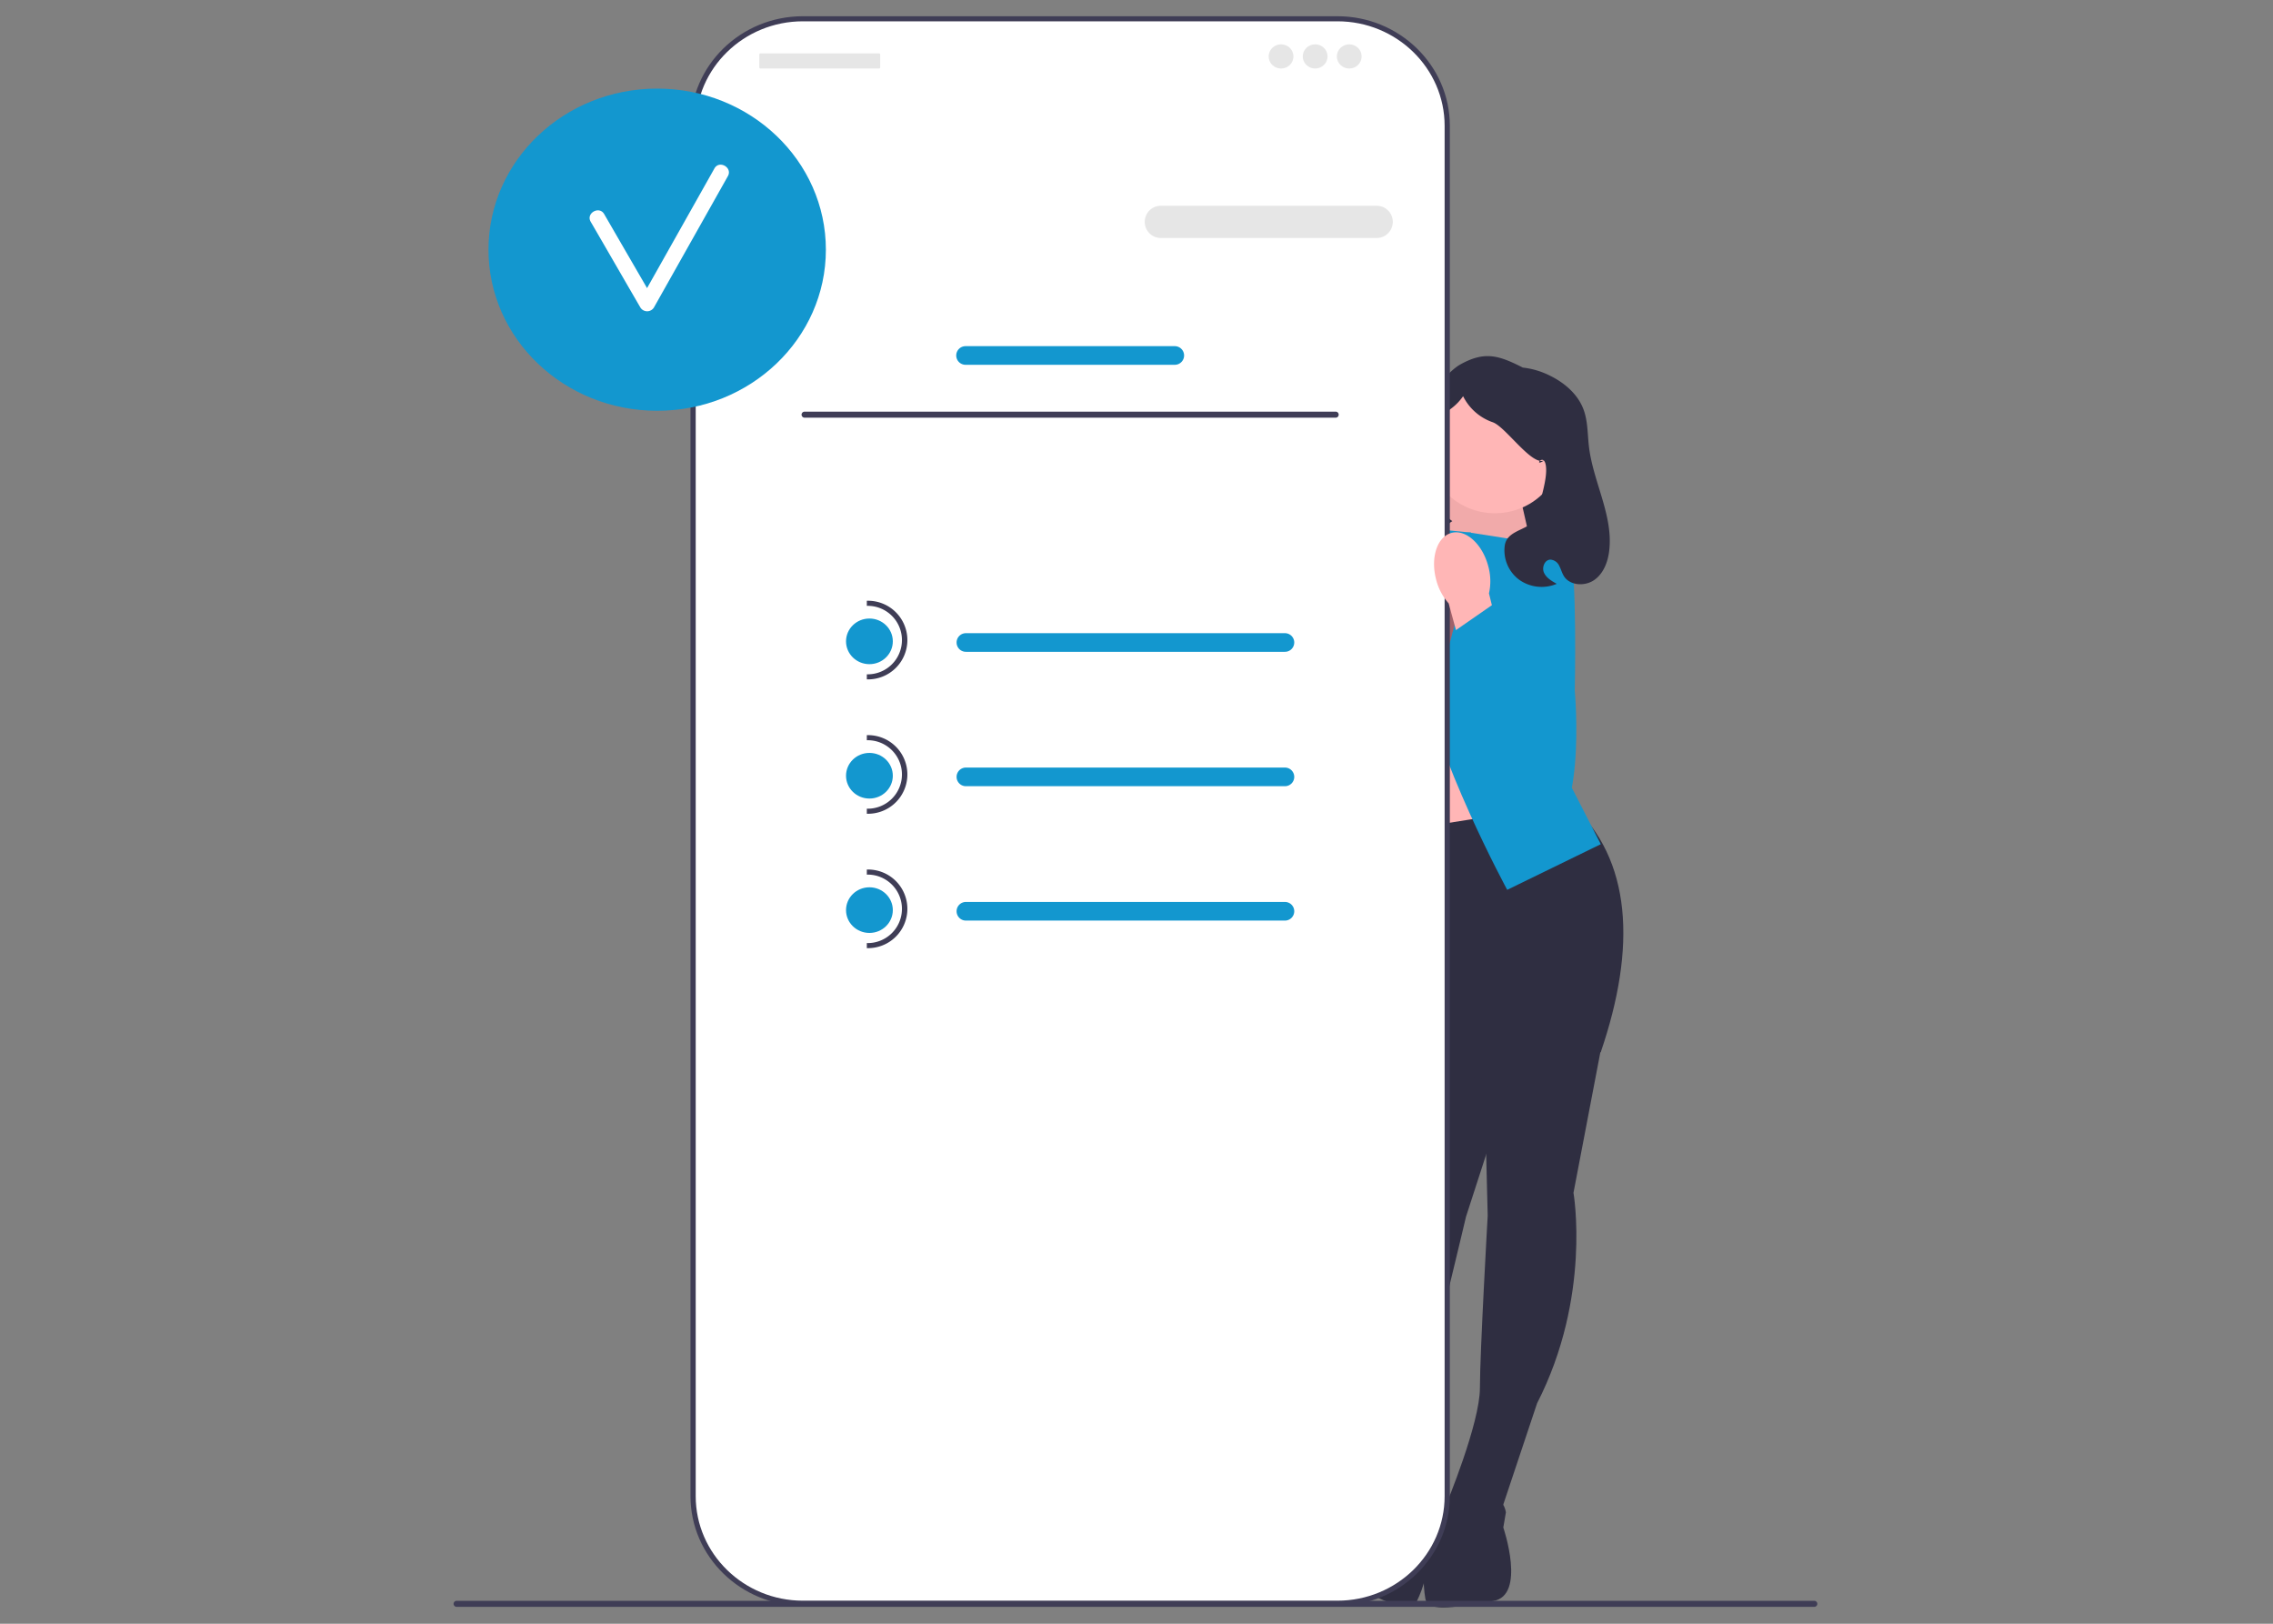 <svg xmlns="http://www.w3.org/2000/svg" xmlns:xlink="http://www.w3.org/1999/xlink" width="700" height="500" viewBox="0 0 700 500">
  <rect x="0" y="0" width="700" height="500" fill="#808080" stroke="none"/>
  <defs>
    <clipPath id="clip-reminder">
      <rect width="700" height="500"/>
    </clipPath>
  </defs>
  <g id="reminder" clip-path="url(#clip-reminder)">
    <g id="undraw_reminder_re_fe15" transform="translate(139.69 5)">
      <path id="Path_1" data-name="Path 1" d="M0,0H41.436V13.307C41.436,35.612,22.869,53.722,0,53.722H0V0H0Z" transform="translate(336.858 169.305) rotate(180)" fill="#2f2e41"/>
      <path id="Path_2" data-name="Path 2" d="M400.706,183.6l7.125,31.254L366.083,208.1,383.1,178.538Z" transform="translate(-73.032 -39.14)" fill="#f1aaaa"/>
      <rect id="Rectangle_1" data-name="Rectangle 1" width="40.025" height="57.777" transform="translate(327.674 269.007) rotate(180)" fill="#ffb6b6"/>
      <path id="Path_4" data-name="Path 4" d="M429.865,405.038,421.06,451.1s5.6,32.012-11.207,64.8l-11.207,33.573-16.811-2.342s10.407-24.985,10.407-35.916,2.4-53.093,2.4-53.093l-1.2-48.11Z" transform="translate(-76.175 -88.795)" fill="#2f2e41"/>
      <path id="Path_5" data-name="Path 5" d="M377.714,585.373s19.212-7.027,20.813,3.123l-.8,4.685s7.2,21.081-3.2,22.642-20.013,3.9-20.813-.781-.788-10.532,1.207-14.635S377.714,585.373,377.714,585.373Z" transform="translate(-74.455 -127.81)" fill="#2f2e41"/>
      <g id="Group_1" data-name="Group 1" transform="translate(272.892 309.097)">
        <path id="Path_6" data-name="Path 6" d="M362.595,395.886l-4.677,46.637s-14.51,29.229-7.713,65.288L351.4,543.1l16.815,2.31s-2.872-26.822.245-37.322,12.832-51.65,12.832-51.65l14.871-45.886-33.565-14.666Z" transform="translate(-342.395 -395.886)" fill="#2f2e41"/>
        <path id="Path_7" data-name="Path 7" d="M369.247,585.527s-16.451-11.961-20.883-2.646L347.8,587.6s-12.931,18.295-3.381,22.618,18.11,9.178,20.215,4.9,3.76-9.9,3.014-14.385,1.6-15.2,1.6-15.2Z" transform="translate(-340.901 -436.102)" fill="#2f2e41"/>
      </g>
      <path id="Path_8" data-name="Path 8" d="M413.776,310.538c18.827,17.136,20.224,44.249,9.206,76.516,0,0-35.222,23.423-60.838-6.246l-12.808-60.12Z" transform="translate(-69.691 -68.078)" fill="#2f2e41"/>
      <path id="Path_9" data-name="Path 9" d="M386.167,203.1l20.013,3.123-1.6,49.189,22.414,43.723-28.818,14.054s-22.414-41.381-26.417-67.147-1.6-44.5-1.6-44.5Z" transform="translate(-73.703 -44.182)" fill="#1397cf"/>
      <path id="Path_10" data-name="Path 10" d="M365.55,205.1l-20.013,3.123,1.6,49.189-4.8,45.285,11.207,12.492s22.414-41.381,26.417-67.147,1.6-44.5,1.6-44.5Z" transform="translate(-68.295 -44.621)" fill="#1397cf"/>
      <path id="Path_11" data-name="Path 11" d="M401.071,206.628l4.4-1.171s15.61-1.952,18.011,4.294,1.6,42.943,1.6,42.943,4.131,45.039-11.944,45.552-12.872-36.964-12.872-36.964Z" transform="translate(-79.801 -44.978)" fill="#1397cf"/>
      <ellipse id="Ellipse_1" data-name="Ellipse 1" cx="20.718" cy="20.207" rx="20.718" ry="20.207" transform="translate(299.97 112.627)" fill="#ffb6b6"/>
      <path id="Path_12" data-name="Path 12" d="M362.231,208.628l-4.4-1.171s-15.61-1.952-18.011,4.294-1.6,42.943-1.6,42.943-4.131,45.039,11.943,45.552,12.872-36.964,12.872-36.964Z" transform="translate(-67.378 -45.417)" fill="#1397cf"/>
      <path id="Path_13" data-name="Path 13" d="M377.95,205.7c-4.445-1.1-9.483,3.53-11.256,10.344a17.166,17.166,0,0,0-.2,8.3l-1.91,7.746-.141-.007-15.064,34.626a27.41,27.41,0,0,0,1.335,24.877c2.658,4.511,6.146,7.544,10.242,4.448,6.8-5.137,11.237-34.549,13.264-51.444l4.687-17.174a17.437,17.437,0,0,0,3.883-7.4C384.561,213.218,382.395,206.8,377.95,205.7Z" transform="translate(-69.23 -45.06)" fill="#a0616a"/>
      <path id="Path_14" data-name="Path 14" d="M350.87,178.569c1.054-3.125,3.134-5.861,4.065-9.024,1.236-4.2,3.867,5.116,4.124.755.488-8.289,13.459-29.612,20.864-33.708s11.658-2.861,19.2.986A24.465,24.465,0,0,1,407.346,140c4.559,2.2,8.663,5.711,10.436,10.359,1.406,3.684,1.25,7.73,1.72,11.633,1.308,10.876,7.559,21.22,6.217,32.092-.419,3.392-1.74,6.9-4.584,8.895s-7.437,1.778-9.309-1.11c-.639-.985-.909-2.155-1.456-3.191a3.268,3.268,0,0,0-2.731-1.97c-1.8.048-2.71,2.4-2,4.01s2.373,2.583,3.935,3.448a11.926,11.926,0,0,1-11.593-1.277,11.26,11.26,0,0,1-4.413-10.533c.844-5.548,9.131-4.4,10.107-9.927.711-4.024,3.206-10.757,2.527-14.786s-3.945.849-.505-1.479c-3.784,1.779-11.877-10.392-15.838-11.755a16.043,16.043,0,0,1-9.121-8.016c-4.2,5.94-7.9,4.327-9.4,11.393s-.113,23.119,6.082,27.063a15.489,15.489,0,0,0-5.619,6.708c-.659,1.529-1.086,3.2-2.18,4.472-2.089,2.425-5.947,2.573-9.022,1.553a15.552,15.552,0,0,1-8.87-7.556,14.937,14.937,0,0,1-.853-11.457Z" transform="translate(-69.846 -29.387)" fill="#2f2e41"/>
      <path id="Path_15" data-name="Path 15" d="M0,625.875a.938.938,0,0,0,.953.929H419.047a.929.929,0,1,0,0-1.858H.953A.938.938,0,0,0,0,625.875Z" transform="translate(0 -137.005)" fill="#3f3d56"/>
      <g id="Group_3" data-name="Group 3" transform="translate(10.745)">
        <path id="Path_16" data-name="Path 16" d="M290.583,1H125.944c-18.67,0-33.805,14.762-33.805,32.972V455.928c0,18.21,15.135,32.972,33.805,32.972H290.583c18.67,0,33.805-14.762,33.805-32.972V33.972C324.388,15.762,309.253,1,290.583,1Z" transform="translate(-29.127 -0.219)" fill="#fff"/>
        <path id="Path_17" data-name="Path 17" d="M290.383,489.461H125.745c-19.082,0-34.606-15.141-34.606-33.752V33.753C91.139,15.142,106.663,0,125.745,0H290.383c19.081,0,34.606,15.142,34.606,33.753V455.709c0,18.611-15.524,33.752-34.606,33.752ZM125.745,1.562c-18.2,0-33,14.441-33,32.191V455.709c0,17.75,14.806,32.191,33,32.191H290.383c18.2,0,33-14.44,33-32.191V33.753c0-17.75-14.806-32.191-33-32.191Z" transform="translate(-28.927)" fill="#3f3d56"/>
        <path id="Path_18" data-name="Path 18" d="M74.491,94.566a2.592,2.592,0,0,0-2.621,2.556v20.45a2.622,2.622,0,0,0,5.242,0V97.123A2.592,2.592,0,0,0,74.491,94.566Z" transform="translate(-25.083 -20.731)" fill="#3f3d56"/>
        <path id="Path_19" data-name="Path 19" d="M337.175,84.673H271a4.967,4.967,0,1,1,0-9.93h66.176a4.967,4.967,0,1,1,0,9.93Z" transform="translate(-63.793 -16.386)" fill="#e6e6e6"/>
        <path id="Path_20" data-name="Path 20" d="M260.618,135.858H196.292a2.869,2.869,0,1,1,0-5.737h64.326a2.869,2.869,0,1,1,0,5.737Z" transform="translate(-49.318 -28.526)" fill="#1397cf"/>
        <ellipse id="Ellipse_2" data-name="Ellipse 2" cx="51.952" cy="49.604" rx="51.952" ry="49.604" transform="translate(0 22.282)" fill="#1397cf"/>
        <path id="Path_21" data-name="Path 21" d="M90.769,59.7,70.02,96.551q-6.612-11.395-13.211-22.8c-1.526-2.622-5.677-.264-4.147,2.364,5.123,8.8,10.192,17.628,15.314,26.427a2.454,2.454,0,0,0,4.147,0L94.916,62.064c1.489-2.644-2.657-5.011-4.147-2.364Z" transform="translate(-21.185 -12.834)" fill="#fff"/>
        <rect id="Rectangle_2" data-name="Rectangle 2" width="37.222" height="4.654" rx="0.31" transform="translate(83.408 11.444)" fill="#e6e6e6"/>
        <ellipse id="Ellipse_3" data-name="Ellipse 3" cx="3.818" cy="3.724" rx="3.818" ry="3.724" transform="translate(240.266 8.652)" fill="#e6e6e6"/>
        <ellipse id="Ellipse_4" data-name="Ellipse 4" cx="3.818" cy="3.724" rx="3.818" ry="3.724" transform="translate(250.765 8.652)" fill="#e6e6e6"/>
        <ellipse id="Ellipse_5" data-name="Ellipse 5" cx="3.818" cy="3.724" rx="3.818" ry="3.724" transform="translate(261.263 8.652)" fill="#e6e6e6"/>
        <path id="Path_22" data-name="Path 22" d="M133.868,156.875a.938.938,0,0,0,.953.929H298.355a.929.929,0,1,0,0-1.858H134.821a.938.938,0,0,0-.953.929Z" transform="translate(-37.452 -34.188)" fill="#3f3d56"/>
        <g id="Group_2" data-name="Group 2" transform="translate(110.111 179.998)">
          <path id="Path_23" data-name="Path 23" d="M294.567,249.056h-98.14a2.869,2.869,0,1,1,0-5.737h98.14a2.869,2.869,0,1,1,0,5.737Z" transform="translate(-159.456 -233.34)" fill="#1397cf"/>
          <path id="Path_24" data-name="Path 24" d="M294.567,302.056h-98.14a2.869,2.869,0,1,1,0-5.737h98.14a2.869,2.869,0,1,1,0,5.737Z" transform="translate(-159.456 -244.959)" fill="#1397cf"/>
          <path id="Path_25" data-name="Path 25" d="M294.567,355.056h-98.14a2.869,2.869,0,1,1,0-5.737h98.14a2.869,2.869,0,1,1,0,5.737Z" transform="translate(-159.456 -256.578)" fill="#1397cf"/>
          <ellipse id="Ellipse_6" data-name="Ellipse 6" cx="7.205" cy="7.027" rx="7.205" ry="7.027" transform="translate(0 5.465)" fill="#1397cf"/>
          <path id="Path_26" data-name="Path 26" d="M158.975,254.742V253.18a10.544,10.544,0,1,0,0-21.081v-1.562a12.106,12.106,0,1,1,0,24.2Z" transform="translate(-152.571 -230.538)" fill="#3f3d56"/>
          <ellipse id="Ellipse_7" data-name="Ellipse 7" cx="7.205" cy="7.027" rx="7.205" ry="7.027" transform="translate(0 46.846)" fill="#1397cf"/>
          <path id="Path_27" data-name="Path 27" d="M158.975,307.742V306.18a10.544,10.544,0,1,0,0-21.081v-1.562a12.106,12.106,0,1,1,0,24.2Z" transform="translate(-152.571 -242.157)" fill="#3f3d56"/>
          <ellipse id="Ellipse_8" data-name="Ellipse 8" cx="7.205" cy="7.027" rx="7.205" ry="7.027" transform="translate(0 88.227)" fill="#1397cf"/>
          <path id="Path_28" data-name="Path 28" d="M158.975,360.742V359.18a10.544,10.544,0,1,0,0-21.081v-1.562a12.106,12.106,0,1,1,0,24.2Z" transform="translate(-152.571 -253.776)" fill="#3f3d56"/>
        </g>
      </g>
      <path id="Path_29" data-name="Path 29" d="M382.652,203.7c4.444-1.1,9.483,3.53,11.256,10.344a17.166,17.166,0,0,1,.2,8.3l1.91,7.746.141-.007,15.064,34.626a27.41,27.41,0,0,1-1.335,24.877c-2.658,4.511-6.146,7.544-10.242,4.448-6.8-5.137-11.237-34.549-13.264-51.444L381.7,225.425a17.435,17.435,0,0,1-3.883-7.4C376.042,211.218,378.208,204.8,382.652,203.7Z" transform="translate(-75.249 -44.622)" fill="#ffb6b6"/>
      <path id="Path_30" data-name="Path 30" d="M401.189,228.053l-16.854,11.685,8.427,51.761,10.569,13.332,12.311-4.153,3.6-24.469-4.236-23.663Z" transform="translate(-76.674 -49.995)" fill="#1397cf"/>
    </g>
  </g>
</svg>
